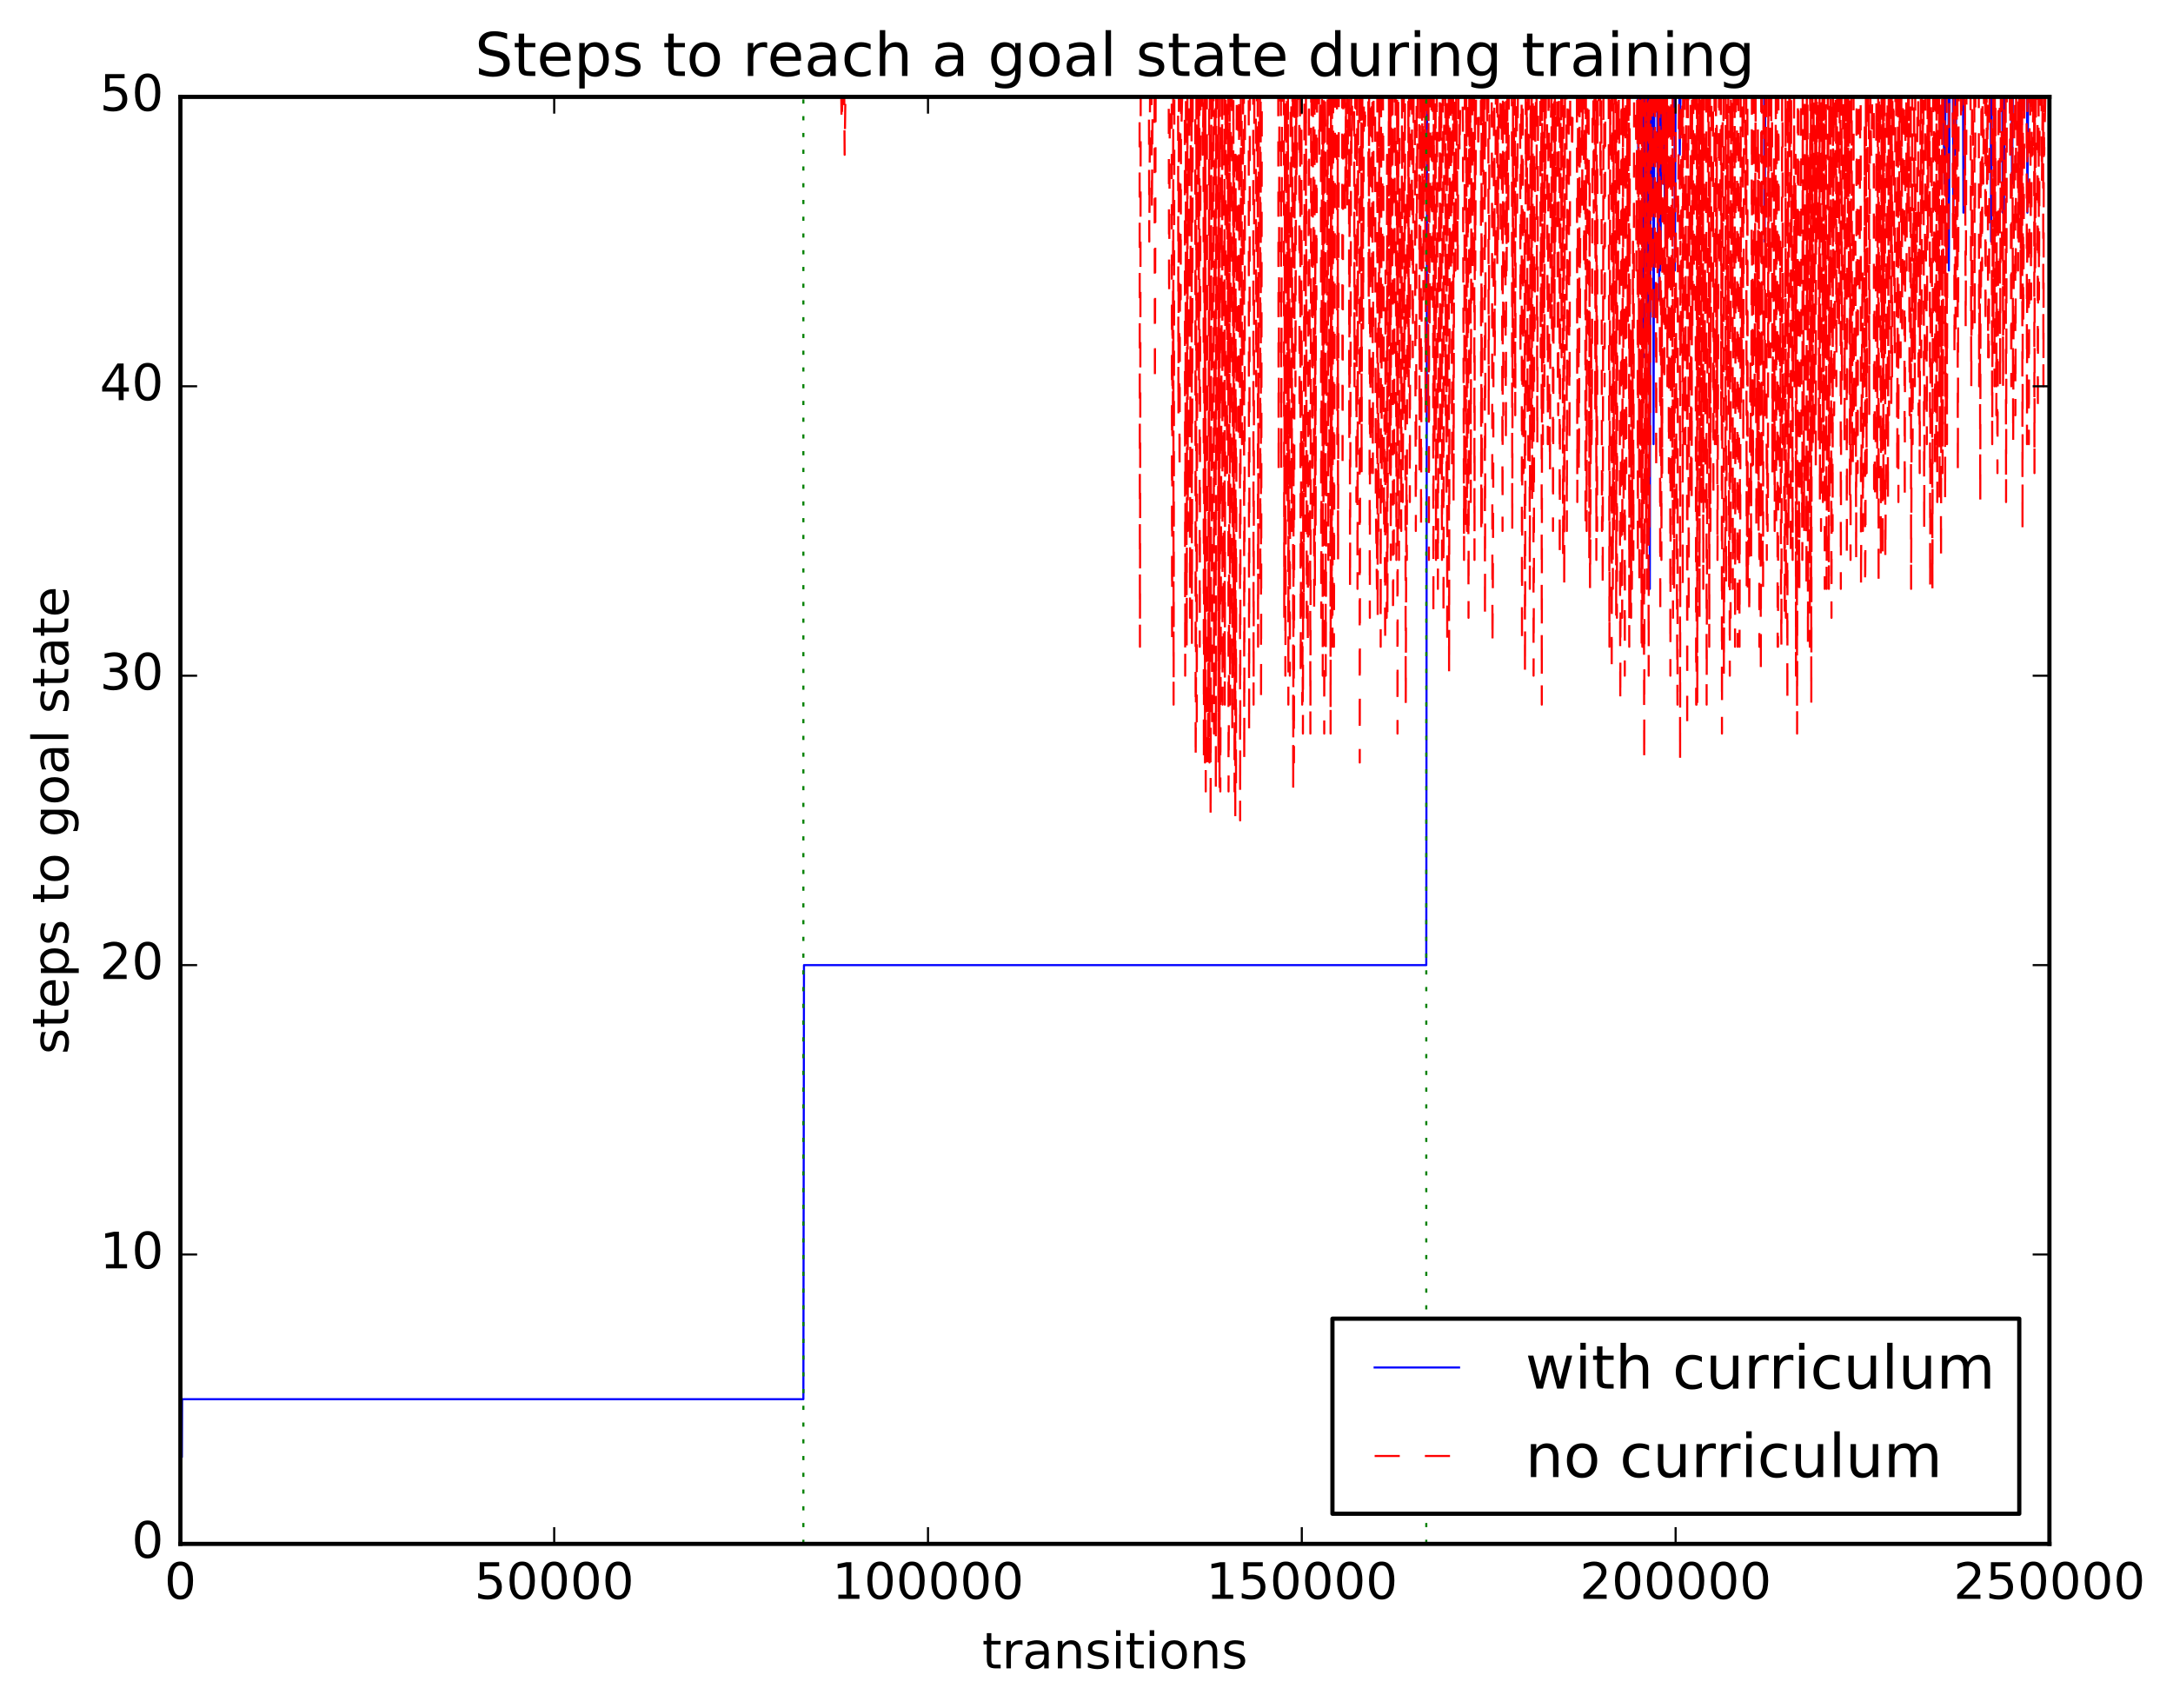 <?xml version="1.0" encoding="utf-8" standalone="no"?>
<!DOCTYPE svg PUBLIC "-//W3C//DTD SVG 1.1//EN"
  "http://www.w3.org/Graphics/SVG/1.1/DTD/svg11.dtd">
<!-- Created with matplotlib (http://matplotlib.org/) -->
<svg height="408pt" version="1.1" viewBox="0 0 519 408" width="519pt" xmlns="http://www.w3.org/2000/svg" xmlns:xlink="http://www.w3.org/1999/xlink">
 <defs>
  <style type="text/css">
*{stroke-linecap:butt;stroke-linejoin:round;stroke-miterlimit:100000;}
  </style>
 </defs>
 <g id="figure_1">
  <g id="patch_1">
   <path d="M 0 408.169 
L 519.589 408.169 
L 519.589 0 
L 0 0 
z
" style="fill:#ffffff;"/>
  </g>
  <g id="axes_1">
   <g id="patch_2">
    <path d="M 43.084 368.742 
L 489.484 368.742 
L 489.484 23.142 
L 43.084 23.142 
z
" style="fill:#ffffff;"/>
   </g>
   <g id="line2d_1">
    <path clip-path="url(#pae98c321f3)" d="M 43.093 334.182 
L 43.102 348.006 
L 43.102 348.006 
L 43.102 348.006 
L 43.218 334.182 
L 43.227 334.182 
L 43.325 348.006 
L 43.334 334.182 
L 43.387 334.182 
L 43.441 348.006 
L 43.494 334.182 
L 191.878 334.182 
L 192.021 230.502 
L 340.654 230.502 
L 340.833 23.142 
L 391.186 23.142 
L 391.276 36.966 
L 391.454 23.142 
L 391.544 23.142 
L 391.633 30.054 
L 391.811 23.142 
L 392.436 23.142 
L 392.526 85.35 
L 392.704 23.142 
L 392.883 23.142 
L 393.061 64.614 
L 393.151 23.142 
L 393.24 64.614 
L 393.418 23.142 
L 393.508 78.438 
L 393.776 23.142 
L 393.954 23.142 
L 394.043 140.646 
L 394.222 23.142 
L 394.579 23.142 
L 394.668 50.79 
L 394.847 23.142 
L 394.936 106.086 
L 395.115 23.142 
L 395.829 23.142 
L 396.008 64.614 
L 396.186 23.142 
L 396.275 71.526 
L 396.454 23.142 
L 396.543 64.614 
L 396.633 57.702 
L 396.811 23.142 
L 397.168 23.142 
L 397.258 43.878 
L 397.436 23.142 
L 397.525 23.142 
L 397.615 50.79 
L 397.704 23.142 
L 397.793 57.702 
L 397.972 23.142 
L 399.757 23.142 
L 399.847 30.054 
L 399.936 23.142 
L 400.025 64.614 
L 400.204 23.142 
L 401.097 23.142 
L 401.186 36.966 
L 401.364 23.142 
L 421.363 23.142 
L 421.452 57.702 
L 421.631 23.142 
L 464.218 23.142 
L 464.307 36.966 
L 464.396 23.142 
L 464.485 43.878 
L 464.664 23.142 
L 465.378 23.142 
L 465.467 64.614 
L 465.646 23.142 
L 466.45 23.142 
L 466.539 50.79 
L 466.717 23.142 
L 466.985 23.142 
L 467.074 36.966 
L 467.253 23.142 
L 468.86 23.142 
L 468.949 50.79 
L 469.128 23.142 
L 475.467 23.142 
L 475.556 57.702 
L 475.735 23.142 
L 478.234 23.142 
L 478.324 50.79 
L 478.502 23.142 
L 478.592 57.702 
L 478.77 23.142 
L 480.466 23.142 
L 480.556 43.878 
L 480.734 23.142 
L 484.127 23.142 
L 484.216 50.79 
L 484.395 23.142 
L 489.394 23.142 
L 489.394 23.142 
" style="fill:none;stroke:#0000ff;stroke-linecap:square;stroke-width:0.5;"/>
   </g>
   <g id="line2d_2">
    <path clip-path="url(#pae98c321f3)" d="M 43.173 23.142 
L 200.931 23.142 
L 201.02 30.054 
L 201.199 23.142 
L 201.645 23.142 
L 201.734 36.966 
L 201.913 23.142 
L 272.176 23.142 
L 272.266 154.47 
L 272.444 23.142 
L 274.408 23.142 
L 274.498 57.702 
L 274.676 23.142 
L 275.033 23.142 
L 275.122 50.79 
L 275.301 23.142 
L 275.747 23.142 
L 275.837 92.262 
L 276.015 23.142 
L 279.14 23.142 
L 279.229 71.526 
L 279.408 23.142 
L 279.854 23.142 
L 279.944 154.47 
L 280.033 71.526 
L 280.122 99.174 
L 280.211 23.142 
L 280.301 168.294 
L 280.479 23.142 
L 281.372 23.142 
L 281.461 99.174 
L 281.551 23.142 
L 281.729 112.998 
L 281.908 23.142 
L 281.997 71.526 
L 282.086 23.142 
L 282.176 30.054 
L 282.354 23.142 
L 282.979 23.142 
L 283.068 161.382 
L 283.247 23.142 
L 283.426 154.47 
L 283.604 23.142 
L 283.693 126.822 
L 283.872 23.142 
L 283.961 112.998 
L 284.05 23.142 
L 284.229 147.558 
L 284.408 23.142 
L 284.497 30.054 
L 284.586 23.142 
L 284.675 154.47 
L 284.854 23.142 
L 285.479 23.142 
L 285.568 182.118 
L 285.658 161.382 
L 285.747 23.142 
L 285.836 175.206 
L 286.015 23.142 
L 286.104 23.142 
L 286.193 43.878 
L 286.282 23.142 
L 286.372 92.262 
L 286.461 23.142 
L 286.55 154.47 
L 286.729 23.142 
L 287.175 23.142 
L 287.265 36.966 
L 287.443 23.142 
L 287.532 182.118 
L 287.711 23.142 
L 287.8 182.118 
L 287.89 23.142 
L 287.979 189.03 
L 288.157 23.142 
L 288.247 23.142 
L 288.425 182.118 
L 288.514 182.118 
L 288.604 161.382 
L 288.782 23.142 
L 288.872 182.118 
L 288.961 23.142 
L 289.139 195.942 
L 289.318 23.142 
L 289.497 175.206 
L 289.675 23.142 
L 289.854 23.142 
L 289.943 175.206 
L 290.122 23.142 
L 290.3 23.142 
L 290.389 189.03 
L 290.479 23.142 
L 290.568 106.086 
L 290.746 23.142 
L 290.836 23.142 
L 291.014 182.118 
L 291.104 23.142 
L 291.282 189.03 
L 291.371 23.142 
L 291.461 189.03 
L 291.907 23.142 
L 291.996 168.294 
L 292.175 64.614 
L 292.264 161.382 
L 292.443 23.142 
L 292.532 168.294 
L 292.711 23.142 
L 292.8 36.966 
L 292.889 23.142 
L 293.068 112.998 
L 293.157 23.142 
L 293.246 92.262 
L 293.336 23.142 
L 293.425 189.03 
L 293.514 168.294 
L 293.693 23.142 
L 293.782 168.294 
L 293.961 23.142 
L 294.228 23.142 
L 294.318 175.206 
L 294.586 23.142 
L 294.675 161.382 
L 294.764 36.966 
L 294.853 189.03 
L 294.943 133.734 
L 295.032 195.942 
L 295.121 36.966 
L 295.21 189.03 
L 295.389 23.142 
L 295.478 23.142 
L 295.568 30.054 
L 295.746 23.142 
L 295.835 106.086 
L 295.925 23.142 
L 296.014 71.526 
L 296.103 23.142 
L 296.193 195.942 
L 296.371 23.142 
L 296.55 23.142 
L 296.639 106.086 
L 296.907 23.142 
L 297.085 23.142 
L 297.175 182.118 
L 297.353 23.142 
L 298.246 23.142 
L 298.335 175.206 
L 298.514 23.142 
L 299.317 23.142 
L 299.407 168.294 
L 299.585 23.142 
L 299.942 23.142 
L 300.032 92.262 
L 300.21 23.142 
L 300.389 23.142 
L 300.478 154.47 
L 300.657 23.142 
L 300.924 23.142 
L 301.014 140.646 
L 301.103 23.142 
L 301.192 168.294 
L 301.371 23.142 
L 305.299 23.142 
L 305.388 112.998 
L 305.567 23.142 
L 305.924 23.142 
L 306.013 112.998 
L 306.192 23.142 
L 306.638 23.142 
L 306.728 147.558 
L 306.906 23.142 
L 306.995 161.382 
L 307.085 133.734 
L 307.263 23.142 
L 307.353 23.142 
L 307.442 119.91 
L 307.62 23.142 
L 307.71 168.294 
L 307.799 43.878 
L 307.888 147.558 
L 307.978 57.702 
L 308.067 161.382 
L 308.245 23.142 
L 308.424 23.142 
L 308.513 126.822 
L 308.692 23.142 
L 308.781 23.142 
L 308.87 189.03 
L 308.96 106.086 
L 309.049 182.118 
L 309.227 23.142 
L 309.317 23.142 
L 309.406 92.262 
L 309.585 23.142 
L 309.674 43.878 
L 309.852 23.142 
L 310.299 23.142 
L 310.388 99.174 
L 310.477 23.142 
L 310.567 50.79 
L 310.656 161.382 
L 310.745 126.822 
L 310.834 23.142 
L 311.013 168.294 
L 311.102 154.47 
L 311.192 175.206 
L 311.281 99.174 
L 311.37 147.558 
L 311.549 23.142 
L 311.638 112.998 
L 311.727 30.054 
L 311.817 126.822 
L 311.906 23.142 
L 311.995 57.702 
L 312.084 147.558 
L 312.174 140.646 
L 312.263 106.086 
L 312.352 154.47 
L 312.62 23.142 
L 312.888 112.998 
L 312.977 175.206 
L 313.156 23.142 
L 313.245 23.142 
L 313.424 126.822 
L 313.602 23.142 
L 313.691 23.142 
L 313.87 147.558 
L 313.959 23.142 
L 314.049 140.646 
L 314.138 57.702 
L 314.227 126.822 
L 314.316 23.142 
L 314.406 71.526 
L 314.584 23.142 
L 315.031 23.142 
L 315.12 36.966 
L 315.298 23.142 
L 315.388 30.054 
L 315.477 23.142 
L 315.566 147.558 
L 315.745 23.142 
L 315.834 23.142 
L 315.923 161.382 
L 316.013 30.054 
L 316.102 119.91 
L 316.191 23.142 
L 316.281 175.206 
L 316.459 23.142 
L 316.548 30.054 
L 316.638 161.382 
L 317.084 23.142 
L 317.263 133.734 
L 317.352 23.142 
L 317.441 43.878 
L 317.53 112.998 
L 317.62 106.086 
L 317.709 23.142 
L 317.798 175.206 
L 317.888 23.142 
L 318.066 147.558 
L 318.155 23.142 
L 318.245 154.47 
L 318.423 23.142 
L 318.602 154.47 
L 318.87 23.142 
L 319.316 23.142 
L 319.405 106.086 
L 319.495 36.966 
L 319.584 133.734 
L 319.762 23.142 
L 320.566 23.142 
L 320.655 112.998 
L 320.834 23.142 
L 321.191 23.142 
L 321.28 50.79 
L 321.459 23.142 
L 321.548 43.878 
L 321.727 23.142 
L 321.816 50.79 
L 321.994 23.142 
L 322.173 23.142 
L 322.262 106.086 
L 322.352 23.142 
L 322.441 140.646 
L 322.709 23.142 
L 322.798 36.966 
L 322.977 23.142 
L 323.423 23.142 
L 323.512 92.262 
L 323.691 23.142 
L 323.869 23.142 
L 323.959 119.91 
L 324.137 23.142 
L 324.226 140.646 
L 324.405 23.142 
L 324.673 23.142 
L 324.762 182.118 
L 324.941 23.142 
L 325.119 23.142 
L 325.209 112.998 
L 325.387 23.142 
L 325.476 23.142 
L 325.566 78.438 
L 325.744 23.142 
L 325.923 23.142 
L 326.012 30.054 
L 326.191 23.142 
L 326.816 23.142 
L 326.905 71.526 
L 326.994 23.142 
L 327.173 147.558 
L 327.262 23.142 
L 327.351 112.998 
L 327.441 106.086 
L 327.619 23.142 
L 327.708 64.614 
L 327.798 23.142 
L 327.887 112.998 
L 328.066 23.142 
L 328.423 23.142 
L 328.601 119.91 
L 328.869 140.646 
L 328.958 23.142 
L 329.048 147.558 
L 329.137 78.438 
L 329.226 126.822 
L 329.405 23.142 
L 329.494 78.438 
L 329.673 23.142 
L 329.762 154.47 
L 329.851 23.142 
L 330.03 119.91 
L 330.208 23.142 
L 330.298 23.142 
L 330.387 36.966 
L 330.565 126.822 
L 330.655 99.174 
L 330.833 154.47 
L 330.922 64.614 
L 331.101 140.646 
L 331.19 147.558 
L 331.28 36.966 
L 331.369 147.558 
L 331.547 71.526 
L 331.726 23.142 
L 331.905 112.998 
L 331.994 99.174 
L 332.083 23.142 
L 332.172 133.734 
L 332.262 23.142 
L 332.351 64.614 
L 332.44 23.142 
L 332.53 71.526 
L 332.619 23.142 
L 332.708 147.558 
L 332.797 133.734 
L 332.887 133.734 
L 333.154 23.142 
L 333.333 23.142 
L 333.512 133.734 
L 333.69 23.142 
L 333.779 175.206 
L 333.958 23.142 
L 334.137 133.734 
L 334.226 30.054 
L 334.404 78.438 
L 334.494 50.79 
L 334.672 126.822 
L 334.851 23.142 
L 335.029 119.91 
L 335.119 99.174 
L 335.297 23.142 
L 335.386 99.174 
L 335.565 23.142 
L 335.744 168.294 
L 335.922 112.998 
L 336.011 133.734 
L 336.101 43.878 
L 336.19 92.262 
L 336.279 78.438 
L 336.369 23.142 
L 336.458 92.262 
L 336.547 23.142 
L 336.726 119.91 
L 336.904 23.142 
L 336.994 23.142 
L 337.172 64.614 
L 337.261 23.142 
L 337.44 85.35 
L 337.618 23.142 
L 337.886 23.142 
L 338.154 126.822 
L 338.243 106.086 
L 338.333 23.142 
L 338.422 50.79 
L 338.601 23.142 
L 338.958 23.142 
L 339.047 112.998 
L 339.136 23.142 
L 339.226 57.702 
L 339.315 23.142 
L 339.404 126.822 
L 339.672 23.142 
L 339.761 50.79 
L 339.85 23.142 
L 339.94 71.526 
L 340.118 23.142 
L 340.208 23.142 
L 340.297 43.878 
L 340.386 23.142 
L 340.475 99.174 
L 340.654 23.142 
L 340.743 71.526 
L 340.833 64.614 
L 341.011 23.142 
L 341.1 99.174 
L 341.19 23.142 
L 341.279 133.734 
L 341.368 43.878 
L 341.458 78.438 
L 341.636 23.142 
L 341.904 23.142 
L 341.993 71.526 
L 342.172 23.142 
L 342.261 23.142 
L 342.35 147.558 
L 342.44 23.142 
L 342.618 106.086 
L 342.797 23.142 
L 342.886 23.142 
L 342.975 133.734 
L 343.154 23.142 
L 343.243 30.054 
L 343.422 140.646 
L 343.779 23.142 
L 343.868 23.142 
L 343.957 112.998 
L 344.136 23.142 
L 344.225 23.142 
L 344.404 133.734 
L 344.582 23.142 
L 344.672 23.142 
L 344.761 147.558 
L 344.939 23.142 
L 345.207 23.142 
L 345.297 99.174 
L 345.386 23.142 
L 345.475 119.91 
L 345.564 23.142 
L 345.654 154.47 
L 345.743 23.142 
L 345.832 36.966 
L 346.011 23.142 
L 346.1 161.382 
L 346.279 23.142 
L 346.457 23.142 
L 346.546 71.526 
L 346.636 23.142 
L 346.814 112.998 
L 346.904 23.142 
L 346.993 36.966 
L 347.082 23.142 
L 347.171 119.91 
L 347.35 23.142 
L 347.529 23.142 
L 347.618 64.614 
L 347.796 23.142 
L 347.886 23.142 
L 348.154 64.614 
L 348.332 23.142 
L 348.511 23.142 
L 348.6 36.966 
L 348.778 23.142 
L 349.314 23.142 
L 349.403 30.054 
L 349.671 133.734 
L 349.85 23.142 
L 350.028 126.822 
L 350.118 119.91 
L 350.207 23.142 
L 350.386 126.822 
L 350.475 99.174 
L 350.564 23.142 
L 350.743 147.558 
L 350.921 23.142 
L 351.01 43.878 
L 351.189 23.142 
L 351.278 119.91 
L 351.457 23.142 
L 351.635 23.142 
L 351.725 71.526 
L 351.903 23.142 
L 352.082 23.142 
L 352.171 133.734 
L 352.26 23.142 
L 352.35 64.614 
L 352.528 23.142 
L 352.975 23.142 
L 353.064 36.966 
L 353.242 23.142 
L 353.689 23.142 
L 353.778 126.822 
L 353.867 23.142 
L 353.957 126.822 
L 354.135 23.142 
L 354.314 43.878 
L 354.403 23.142 
L 354.492 36.966 
L 354.582 23.142 
L 354.671 147.558 
L 354.85 23.142 
L 355.117 23.142 
L 355.207 30.054 
L 355.385 23.142 
L 355.474 23.142 
L 355.564 99.174 
L 355.742 23.142 
L 356.278 23.142 
L 356.367 50.79 
L 356.457 154.47 
L 356.546 140.646 
L 356.635 119.91 
L 356.814 23.142 
L 356.903 23.142 
L 356.992 85.35 
L 357.082 71.526 
L 357.26 23.142 
L 357.528 23.142 
L 357.617 64.614 
L 357.706 23.142 
L 357.796 57.702 
L 357.974 23.142 
L 358.331 23.142 
L 358.421 57.702 
L 358.599 23.142 
L 358.689 23.142 
L 358.867 126.822 
L 358.956 23.142 
L 359.046 99.174 
L 359.224 23.142 
L 359.314 30.054 
L 359.403 23.142 
L 359.492 36.966 
L 359.671 106.086 
L 359.76 23.142 
L 359.849 64.614 
L 360.028 23.142 
L 360.117 23.142 
L 360.206 57.702 
L 360.385 23.142 
L 361.099 23.142 
L 361.188 126.822 
L 361.367 23.142 
L 361.456 92.262 
L 361.635 23.142 
L 361.813 23.142 
L 361.903 99.174 
L 362.081 23.142 
L 362.26 23.142 
L 362.349 50.79 
L 362.528 23.142 
L 363.063 23.142 
L 363.153 85.35 
L 363.331 23.142 
L 363.42 23.142 
L 363.51 154.47 
L 363.688 23.142 
L 363.867 112.998 
L 364.045 106.086 
L 364.135 50.79 
L 364.224 161.382 
L 364.313 119.91 
L 364.402 23.142 
L 364.492 43.878 
L 364.67 23.142 
L 364.849 99.174 
L 364.938 23.142 
L 365.027 112.998 
L 365.206 23.142 
L 365.385 140.646 
L 365.563 23.142 
L 365.652 30.054 
L 365.742 99.174 
L 365.831 23.142 
L 365.92 119.91 
L 366.099 23.142 
L 366.188 23.142 
L 366.277 161.382 
L 366.367 133.734 
L 366.456 23.142 
L 366.545 78.438 
L 366.724 23.142 
L 366.813 23.142 
L 366.902 30.054 
L 366.992 23.142 
L 367.17 106.086 
L 367.349 23.142 
L 367.884 23.142 
L 367.974 85.35 
L 368.152 23.142 
L 368.242 168.294 
L 368.331 23.142 
L 368.509 106.086 
L 368.599 92.262 
L 368.777 23.142 
L 368.866 92.262 
L 368.956 23.142 
L 369.045 50.79 
L 369.224 23.142 
L 369.491 23.142 
L 369.67 106.086 
L 369.849 23.142 
L 369.938 23.142 
L 370.027 106.086 
L 370.116 99.174 
L 370.206 112.998 
L 370.384 30.054 
L 370.563 23.142 
L 370.652 78.438 
L 370.831 23.142 
L 370.92 126.822 
L 371.188 23.142 
L 371.277 78.438 
L 371.366 23.142 
L 371.456 57.702 
L 371.634 23.142 
L 371.902 23.142 
L 372.081 92.262 
L 372.17 99.174 
L 372.348 23.142 
L 372.438 23.142 
L 372.527 133.734 
L 372.706 23.142 
L 372.884 23.142 
L 372.973 85.35 
L 373.152 23.142 
L 373.33 133.734 
L 373.509 23.142 
L 373.598 140.646 
L 373.777 23.142 
L 374.134 23.142 
L 374.223 126.822 
L 374.402 23.142 
L 374.67 23.142 
L 374.848 106.086 
L 375.027 23.142 
L 375.384 23.142 
L 375.473 36.966 
L 375.652 23.142 
L 376.634 23.142 
L 376.723 119.91 
L 376.902 23.142 
L 377.08 112.998 
L 377.17 99.174 
L 377.259 23.142 
L 377.348 78.438 
L 377.527 23.142 
L 377.794 23.142 
L 377.884 50.79 
L 377.973 23.142 
L 378.062 36.966 
L 378.241 23.142 
L 378.33 64.614 
L 378.509 23.142 
L 378.598 23.142 
L 378.687 126.822 
L 378.777 23.142 
L 378.955 126.822 
L 379.134 23.142 
L 379.402 23.142 
L 379.491 43.878 
L 379.58 133.734 
L 379.669 43.878 
L 379.759 140.646 
L 379.848 126.822 
L 380.026 78.438 
L 380.116 106.086 
L 380.205 99.174 
L 380.384 23.142 
L 380.562 23.142 
L 380.651 50.79 
L 380.83 23.142 
L 380.919 23.142 
L 381.009 99.174 
L 381.098 23.142 
L 381.187 43.878 
L 381.276 133.734 
L 381.366 23.142 
L 381.455 126.822 
L 381.544 23.142 
L 381.634 30.054 
L 381.812 23.142 
L 382.169 23.142 
L 382.258 43.878 
L 382.437 23.142 
L 382.526 50.79 
L 382.616 126.822 
L 382.705 112.998 
L 382.794 140.646 
L 382.973 23.142 
L 383.151 23.142 
L 383.241 92.262 
L 383.419 23.142 
L 384.223 23.142 
L 384.401 154.47 
L 384.58 23.142 
L 384.669 36.966 
L 384.848 23.142 
L 384.937 161.382 
L 385.115 23.142 
L 385.205 140.646 
L 385.383 23.142 
L 385.473 126.822 
L 385.651 23.142 
L 385.919 23.142 
L 386.008 147.558 
L 386.098 23.142 
L 386.187 147.558 
L 386.365 23.142 
L 386.455 64.614 
L 386.633 23.142 
L 386.722 23.142 
L 386.99 168.294 
L 387.08 126.822 
L 387.258 23.142 
L 387.347 23.142 
L 387.437 147.558 
L 387.615 23.142 
L 387.794 126.822 
L 387.972 23.142 
L 388.062 161.382 
L 388.24 23.142 
L 388.33 23.142 
L 388.419 112.998 
L 388.508 23.142 
L 388.597 43.878 
L 388.687 23.142 
L 388.776 78.438 
L 388.954 23.142 
L 389.044 23.142 
L 389.133 154.47 
L 389.222 23.142 
L 389.401 147.558 
L 389.49 126.822 
L 389.579 147.558 
L 389.669 78.438 
L 389.758 140.646 
L 390.026 57.702 
L 390.115 133.734 
L 390.294 23.142 
L 390.74 23.142 
L 390.829 64.614 
L 391.008 23.142 
L 391.097 23.142 
L 391.186 133.734 
L 391.365 23.142 
L 391.544 140.646 
L 391.633 23.142 
L 391.722 112.998 
L 391.811 23.142 
L 391.901 112.998 
L 391.99 64.614 
L 392.079 154.47 
L 392.169 23.142 
L 392.258 154.47 
L 392.436 23.142 
L 392.704 182.118 
L 392.883 23.142 
L 392.972 119.91 
L 393.061 23.142 
L 393.151 126.822 
L 393.24 23.142 
L 393.329 140.646 
L 393.508 23.142 
L 393.597 23.142 
L 393.776 161.382 
L 393.865 23.142 
L 393.954 126.822 
L 394.043 23.142 
L 394.133 106.086 
L 394.222 23.142 
L 394.311 71.526 
L 394.579 23.142 
L 394.668 23.142 
L 394.758 78.438 
L 394.936 23.142 
L 395.115 23.142 
L 395.204 57.702 
L 395.293 23.142 
L 395.383 78.438 
L 395.472 23.142 
L 395.561 112.998 
L 395.74 23.142 
L 395.829 78.438 
L 396.097 23.142 
L 396.186 64.614 
L 396.365 23.142 
L 396.543 147.558 
L 396.633 23.142 
L 396.811 133.734 
L 396.9 71.526 
L 396.99 112.998 
L 397.079 23.142 
L 397.168 43.878 
L 397.347 23.142 
L 397.436 23.142 
L 397.525 92.262 
L 397.704 23.142 
L 397.793 78.438 
L 397.882 23.142 
L 397.972 50.79 
L 398.15 23.142 
L 398.24 92.262 
L 398.418 23.142 
L 398.597 112.998 
L 398.775 23.142 
L 398.865 23.142 
L 398.954 161.382 
L 399.132 23.142 
L 399.4 119.91 
L 399.49 23.142 
L 399.579 147.558 
L 399.757 23.142 
L 399.847 140.646 
L 400.204 23.142 
L 400.382 112.998 
L 400.65 168.294 
L 400.739 43.878 
L 400.829 50.79 
L 401.007 23.142 
L 401.186 23.142 
L 401.275 182.118 
L 401.364 57.702 
L 401.454 85.35 
L 401.543 23.142 
L 401.632 71.526 
L 401.811 23.142 
L 401.9 140.646 
L 401.989 23.142 
L 402.079 106.086 
L 402.257 23.142 
L 402.346 23.142 
L 402.525 106.086 
L 402.704 23.142 
L 402.882 23.142 
L 402.971 175.206 
L 403.15 23.142 
L 403.239 23.142 
L 403.329 147.558 
L 403.507 43.878 
L 403.686 119.91 
L 403.775 23.142 
L 403.864 112.998 
L 403.954 23.142 
L 404.043 119.91 
L 404.132 23.142 
L 404.221 78.438 
L 404.4 23.142 
L 404.489 36.966 
L 404.578 71.526 
L 404.757 23.142 
L 404.936 23.142 
L 405.114 168.294 
L 405.203 168.294 
L 405.293 23.142 
L 405.382 168.294 
L 405.471 23.142 
L 405.65 92.262 
L 405.739 85.35 
L 405.828 23.142 
L 405.918 147.558 
L 406.007 23.142 
L 406.096 71.526 
L 406.275 23.142 
L 406.364 119.91 
L 406.543 23.142 
L 406.632 50.79 
L 406.721 23.142 
L 406.81 140.646 
L 406.989 23.142 
L 407.078 99.174 
L 407.168 85.35 
L 407.257 57.702 
L 407.346 119.91 
L 407.525 23.142 
L 407.614 168.294 
L 407.971 23.142 
L 408.06 23.142 
L 408.15 43.878 
L 408.239 154.47 
L 408.418 23.142 
L 408.507 126.822 
L 408.775 23.142 
L 409.132 23.142 
L 409.221 119.91 
L 409.31 78.438 
L 409.4 99.174 
L 409.489 23.142 
L 409.578 106.086 
L 409.667 99.174 
L 409.846 23.142 
L 409.935 106.086 
L 410.025 30.054 
L 410.203 133.734 
L 410.292 106.086 
L 410.56 23.142 
L 410.65 23.142 
L 410.739 64.614 
L 410.828 57.702 
L 411.007 23.142 
L 411.096 99.174 
L 411.185 30.054 
L 411.274 175.206 
L 411.453 23.142 
L 411.632 23.142 
L 411.721 161.382 
L 411.81 140.646 
L 412.078 126.822 
L 412.167 23.142 
L 412.257 140.646 
L 412.346 126.822 
L 412.524 23.142 
L 412.614 23.142 
L 412.703 92.262 
L 412.792 23.142 
L 412.971 140.646 
L 413.06 112.998 
L 413.149 161.382 
L 413.239 23.142 
L 413.328 147.558 
L 413.417 23.142 
L 413.506 50.79 
L 413.596 71.526 
L 413.685 57.702 
L 413.774 23.142 
L 413.864 140.646 
L 413.953 112.998 
L 414.042 23.142 
L 414.221 78.438 
L 414.31 23.142 
L 414.399 154.47 
L 414.578 23.142 
L 414.846 23.142 
L 415.024 154.47 
L 415.203 23.142 
L 415.471 154.47 
L 415.56 112.998 
L 415.649 126.822 
L 415.738 23.142 
L 415.828 99.174 
L 415.917 64.614 
L 416.006 92.262 
L 416.185 23.142 
L 416.274 23.142 
L 416.363 106.086 
L 416.542 23.142 
L 416.81 23.142 
L 416.899 50.79 
L 417.078 23.142 
L 417.167 140.646 
L 417.256 126.822 
L 417.346 23.142 
L 417.435 140.646 
L 417.524 133.734 
L 417.703 112.998 
L 417.792 147.558 
L 418.06 85.35 
L 418.149 99.174 
L 418.238 133.734 
L 418.417 23.142 
L 418.506 112.998 
L 418.595 57.702 
L 418.685 112.998 
L 418.863 23.142 
L 419.042 99.174 
L 419.31 23.142 
L 419.488 126.822 
L 419.667 57.702 
L 419.756 112.998 
L 419.845 30.054 
L 420.024 126.822 
L 420.113 36.966 
L 420.202 154.47 
L 420.381 71.526 
L 420.56 161.382 
L 420.649 23.142 
L 420.738 112.998 
L 420.827 23.142 
L 421.006 133.734 
L 421.095 140.646 
L 421.185 23.142 
L 421.274 64.614 
L 421.363 23.142 
L 421.452 99.174 
L 421.542 85.35 
L 421.631 23.142 
L 421.72 57.702 
L 421.81 23.142 
L 421.988 133.734 
L 422.077 106.086 
L 422.167 126.822 
L 422.256 119.91 
L 422.345 23.142 
L 422.434 85.35 
L 422.613 23.142 
L 422.702 57.702 
L 422.792 23.142 
L 422.881 85.35 
L 423.059 23.142 
L 423.238 23.142 
L 423.327 112.998 
L 423.417 85.35 
L 423.506 112.998 
L 423.684 36.966 
L 423.863 126.822 
L 424.131 23.142 
L 424.22 126.822 
L 424.399 23.142 
L 424.577 154.47 
L 424.666 154.47 
L 424.756 23.142 
L 425.113 119.91 
L 425.202 57.702 
L 425.381 140.646 
L 425.47 154.47 
L 425.649 23.142 
L 425.738 23.142 
L 425.827 106.086 
L 425.916 71.526 
L 426.184 126.822 
L 426.274 147.558 
L 426.452 23.142 
L 426.541 147.558 
L 426.72 23.142 
L 426.898 168.294 
L 426.988 23.142 
L 427.166 126.822 
L 427.345 23.142 
L 427.434 36.966 
L 427.523 23.142 
L 427.702 133.734 
L 427.791 23.142 
L 427.881 57.702 
L 427.97 43.878 
L 428.148 133.734 
L 428.238 57.702 
L 428.327 92.262 
L 428.506 23.142 
L 428.595 92.262 
L 428.684 43.878 
L 428.773 57.702 
L 428.863 36.966 
L 428.952 161.382 
L 429.041 50.79 
L 429.22 175.206 
L 429.398 23.142 
L 429.488 23.142 
L 429.577 140.646 
L 429.666 119.91 
L 429.755 140.646 
L 430.113 23.142 
L 430.202 30.054 
L 430.291 119.91 
L 430.38 112.998 
L 430.47 133.734 
L 430.559 23.142 
L 430.916 126.822 
L 431.005 23.142 
L 431.095 78.438 
L 431.362 23.142 
L 431.452 140.646 
L 431.541 23.142 
L 431.63 78.438 
L 431.72 23.142 
L 431.809 154.47 
L 431.987 43.878 
L 432.077 50.79 
L 432.166 36.966 
L 432.255 154.47 
L 432.345 23.142 
L 432.434 140.646 
L 432.523 23.142 
L 432.612 168.294 
L 432.791 23.142 
L 432.88 23.142 
L 432.97 106.086 
L 433.148 23.142 
L 433.237 43.878 
L 433.327 106.086 
L 433.416 30.054 
L 433.505 50.79 
L 433.594 23.142 
L 433.684 112.998 
L 433.773 23.142 
L 433.862 57.702 
L 433.952 23.142 
L 434.13 57.702 
L 434.309 23.142 
L 434.398 106.086 
L 434.577 23.142 
L 434.666 119.91 
L 434.844 23.142 
L 434.934 126.822 
L 435.112 23.142 
L 435.202 43.878 
L 435.291 23.142 
L 435.38 119.91 
L 435.469 23.142 
L 435.559 112.998 
L 435.737 23.142 
L 435.826 140.646 
L 435.916 57.702 
L 436.005 85.35 
L 436.094 23.142 
L 436.273 140.646 
L 436.362 99.174 
L 436.541 23.142 
L 436.63 23.142 
L 436.719 57.702 
L 436.809 140.646 
L 436.898 23.142 
L 436.987 119.91 
L 437.166 23.142 
L 437.255 23.142 
L 437.434 147.558 
L 437.612 23.142 
L 437.701 126.822 
L 437.791 23.142 
L 437.88 64.614 
L 437.969 23.142 
L 438.058 99.174 
L 438.148 85.35 
L 438.237 78.438 
L 438.416 23.142 
L 438.505 23.142 
L 438.594 92.262 
L 438.773 23.142 
L 438.862 78.438 
L 439.041 23.142 
L 439.13 23.142 
L 439.219 78.438 
L 439.398 23.142 
L 439.576 23.142 
L 439.666 140.646 
L 439.844 23.142 
L 439.933 92.262 
L 440.023 71.526 
L 440.201 23.142 
L 440.469 23.142 
L 440.558 106.086 
L 440.648 23.142 
L 440.737 92.262 
L 440.826 23.142 
L 440.915 43.878 
L 441.005 23.142 
L 441.094 133.734 
L 441.273 23.142 
L 441.362 50.79 
L 441.451 23.142 
L 441.54 71.526 
L 441.719 23.142 
L 441.808 119.91 
L 441.898 50.79 
L 441.987 133.734 
L 442.165 23.142 
L 442.255 23.142 
L 442.344 106.086 
L 442.433 71.526 
L 442.522 112.998 
L 442.701 23.142 
L 442.79 106.086 
L 442.969 64.614 
L 443.058 64.614 
L 443.147 57.702 
L 443.326 133.734 
L 443.415 23.142 
L 443.505 43.878 
L 443.594 50.79 
L 443.683 112.998 
L 443.862 23.142 
L 444.04 23.142 
L 444.13 71.526 
L 444.308 23.142 
L 444.397 23.142 
L 444.487 140.646 
L 444.665 92.262 
L 444.844 64.614 
L 444.933 126.822 
L 445.112 78.438 
L 445.29 92.262 
L 445.379 30.054 
L 445.469 140.646 
L 445.558 126.822 
L 445.647 23.142 
L 445.826 112.998 
L 446.094 23.142 
L 446.183 23.142 
L 446.272 30.054 
L 446.362 23.142 
L 446.451 99.174 
L 446.629 23.142 
L 446.719 23.142 
L 446.897 36.966 
L 446.986 36.966 
L 447.165 23.142 
L 447.522 23.142 
L 447.611 119.91 
L 447.701 71.526 
L 447.79 119.91 
L 447.879 112.998 
L 447.969 106.086 
L 448.147 23.142 
L 448.326 119.91 
L 448.504 23.142 
L 448.594 23.142 
L 448.683 140.646 
L 448.772 23.142 
L 448.861 71.526 
L 449.04 23.142 
L 449.218 133.734 
L 449.397 23.142 
L 449.486 85.35 
L 449.576 23.142 
L 449.665 133.734 
L 449.754 23.142 
L 449.843 119.91 
L 449.933 23.142 
L 450.022 85.35 
L 450.111 23.142 
L 450.201 36.966 
L 450.29 133.734 
L 450.379 119.91 
L 450.468 99.174 
L 450.647 23.142 
L 450.826 23.142 
L 450.915 119.91 
L 451.093 23.142 
L 451.183 99.174 
L 451.361 23.142 
L 451.45 57.702 
L 451.54 23.142 
L 451.718 99.174 
L 451.808 23.142 
L 451.897 92.262 
L 451.986 23.142 
L 452.075 30.054 
L 452.254 23.142 
L 452.433 71.526 
L 452.522 85.35 
L 452.7 23.142 
L 452.879 23.142 
L 453.147 112.998 
L 453.325 23.142 
L 453.415 119.91 
L 453.504 23.142 
L 453.593 57.702 
L 453.682 23.142 
L 453.772 30.054 
L 453.861 23.142 
L 453.95 85.35 
L 454.129 23.142 
L 454.218 23.142 
L 454.307 78.438 
L 454.486 23.142 
L 454.754 23.142 
L 454.932 119.91 
L 455.111 23.142 
L 455.29 23.142 
L 455.379 64.614 
L 455.468 23.142 
L 455.557 50.79 
L 455.736 23.142 
L 455.825 50.79 
L 455.914 23.142 
L 456.093 99.174 
L 456.182 92.262 
L 456.361 23.142 
L 456.45 140.646 
L 456.539 112.998 
L 456.718 23.142 
L 456.807 106.086 
L 456.986 50.79 
L 457.075 78.438 
L 457.164 23.142 
L 457.343 92.262 
L 457.432 23.142 
L 457.522 78.438 
L 457.7 50.79 
L 457.789 71.526 
L 457.968 23.142 
L 458.146 23.142 
L 458.236 99.174 
L 458.325 50.79 
L 458.504 112.998 
L 458.682 23.142 
L 458.771 23.142 
L 458.861 85.35 
L 458.95 71.526 
L 459.039 23.142 
L 459.129 50.79 
L 459.307 23.142 
L 459.396 23.142 
L 459.575 126.822 
L 459.843 23.142 
L 460.021 64.614 
L 460.111 64.614 
L 460.2 106.086 
L 460.378 23.142 
L 460.468 57.702 
L 460.646 23.142 
L 460.736 36.966 
L 460.825 23.142 
L 460.914 50.79 
L 461.003 140.646 
L 461.182 23.142 
L 461.361 23.142 
L 461.539 140.646 
L 461.718 23.142 
L 461.896 23.142 
L 461.986 64.614 
L 462.075 23.142 
L 462.164 112.998 
L 462.253 23.142 
L 462.343 36.966 
L 462.432 106.086 
L 462.521 23.142 
L 462.7 119.91 
L 462.789 23.142 
L 463.057 85.35 
L 463.146 23.142 
L 463.235 119.91 
L 463.414 23.142 
L 463.593 133.734 
L 463.682 78.438 
L 463.771 99.174 
L 463.86 23.142 
L 463.95 112.998 
L 464.039 92.262 
L 464.218 23.142 
L 464.396 23.142 
L 464.485 30.054 
L 464.575 119.91 
L 464.664 30.054 
L 464.753 99.174 
L 464.932 23.142 
L 465.021 106.086 
L 465.11 30.054 
L 465.2 36.966 
L 465.289 36.966 
L 465.378 57.702 
L 465.557 23.142 
L 466.36 23.142 
L 466.45 57.702 
L 466.628 23.142 
L 466.717 23.142 
L 466.807 85.35 
L 466.985 23.142 
L 467.074 78.438 
L 467.253 23.142 
L 467.342 23.142 
L 467.432 71.526 
L 467.521 23.142 
L 467.61 112.998 
L 467.789 23.142 
L 468.324 23.142 
L 468.414 30.054 
L 468.592 23.142 
L 469.128 23.142 
L 469.217 50.79 
L 469.306 23.142 
L 469.485 78.438 
L 469.664 23.142 
L 470.646 23.142 
L 470.824 92.262 
L 471.003 23.142 
L 471.092 78.438 
L 471.271 23.142 
L 471.538 23.142 
L 471.628 78.438 
L 471.806 23.142 
L 472.61 23.142 
L 472.699 92.262 
L 472.788 64.614 
L 472.878 71.526 
L 472.967 119.91 
L 473.056 36.966 
L 473.146 71.526 
L 473.235 23.142 
L 473.324 30.054 
L 473.413 64.614 
L 473.503 23.142 
L 473.681 43.878 
L 473.86 23.142 
L 474.128 23.142 
L 474.217 78.438 
L 474.395 23.142 
L 474.485 23.142 
L 474.574 43.878 
L 474.753 23.142 
L 474.842 85.35 
L 474.931 71.526 
L 475.02 85.35 
L 475.199 23.142 
L 475.645 23.142 
L 475.824 106.086 
L 476.002 23.142 
L 476.092 78.438 
L 476.27 23.142 
L 476.36 92.262 
L 476.449 23.142 
L 476.538 50.79 
L 476.627 23.142 
L 476.806 99.174 
L 476.895 50.79 
L 477.074 112.998 
L 477.342 23.142 
L 477.61 23.142 
L 477.699 92.262 
L 477.877 23.142 
L 478.056 23.142 
L 478.145 64.614 
L 478.324 23.142 
L 478.413 92.262 
L 478.502 23.142 
L 478.681 78.438 
L 478.859 23.142 
L 479.038 23.142 
L 479.127 119.91 
L 479.306 23.142 
L 480.02 23.142 
L 480.109 36.966 
L 480.199 23.142 
L 480.377 92.262 
L 480.556 23.142 
L 480.645 23.142 
L 480.824 106.086 
L 481.091 23.142 
L 481.27 23.142 
L 481.359 99.174 
L 481.538 23.142 
L 481.716 23.142 
L 481.806 36.966 
L 481.895 30.054 
L 481.984 64.614 
L 482.074 23.142 
L 482.163 57.702 
L 482.252 23.142 
L 482.341 50.79 
L 482.52 23.142 
L 482.609 71.526 
L 482.698 23.142 
L 482.788 64.614 
L 482.966 23.142 
L 483.056 126.822 
L 483.145 23.142 
L 483.234 78.438 
L 483.502 23.142 
L 484.038 23.142 
L 484.127 106.086 
L 484.216 23.142 
L 484.306 36.966 
L 484.484 57.702 
L 484.573 106.086 
L 484.752 23.142 
L 484.841 23.142 
L 484.93 30.054 
L 485.109 71.526 
L 485.288 23.142 
L 485.377 23.142 
L 485.466 36.966 
L 485.645 23.142 
L 485.823 23.142 
L 485.913 112.998 
L 486.002 23.142 
L 486.091 64.614 
L 486.27 23.142 
L 486.627 23.142 
L 486.716 99.174 
L 486.895 23.142 
L 486.984 71.526 
L 487.162 23.142 
L 487.609 23.142 
L 487.698 43.878 
L 487.877 23.142 
L 487.966 23.142 
L 488.055 92.262 
L 488.145 23.142 
L 488.234 36.966 
L 488.502 23.142 
L 489.484 23.142 
L 489.484 23.142 
" style="fill:none;stroke:#ff0000;stroke-dasharray:6,6;stroke-dashoffset:0.0;stroke-width:0.5;"/>
   </g>
   <g id="line2d_3">
    <path clip-path="url(#pae98c321f3)" d="M 191.878 368.742 
L 191.878 23.142 
" style="fill:none;stroke:#008000;stroke-dasharray:1,3;stroke-dashoffset:0.0;stroke-width:0.5;"/>
   </g>
   <g id="line2d_4">
    <path clip-path="url(#pae98c321f3)" d="M 340.654 368.742 
L 340.654 23.142 
" style="fill:none;stroke:#008000;stroke-dasharray:1,3;stroke-dashoffset:0.0;stroke-width:0.5;"/>
   </g>
   <g id="line2d_5">
    <path clip-path="url(#pae98c321f3)" d="M 489.394 368.742 
L 489.394 23.142 
" style="fill:none;stroke:#008000;stroke-dasharray:1,3;stroke-dashoffset:0.0;stroke-width:0.5;"/>
   </g>
   <g id="patch_3">
    <path d="M 43.084 368.742 
L 43.084 23.142 
" style="fill:none;stroke:#000000;stroke-linecap:square;stroke-linejoin:miter;"/>
   </g>
   <g id="patch_4">
    <path d="M 489.484 368.742 
L 489.484 23.142 
" style="fill:none;stroke:#000000;stroke-linecap:square;stroke-linejoin:miter;"/>
   </g>
   <g id="patch_5">
    <path d="M 43.084 368.742 
L 489.484 368.742 
" style="fill:none;stroke:#000000;stroke-linecap:square;stroke-linejoin:miter;"/>
   </g>
   <g id="patch_6">
    <path d="M 43.084 23.142 
L 489.484 23.142 
" style="fill:none;stroke:#000000;stroke-linecap:square;stroke-linejoin:miter;"/>
   </g>
   <g id="matplotlib.axis_1">
    <g id="xtick_1">
     <g id="line2d_6">
      <defs>
       <path d="M 0 0 
L 0 -4 
" id="m5a1b4e758e" style="stroke:#000000;stroke-width:0.5;"/>
      </defs>
      <g>
       <use style="stroke:#000000;stroke-width:0.5;" x="43.084" xlink:href="#m5a1b4e758e" y="368.742"/>
      </g>
     </g>
     <g id="line2d_7">
      <defs>
       <path d="M 0 0 
L 0 4 
" id="m86d29500bd" style="stroke:#000000;stroke-width:0.5;"/>
      </defs>
      <g>
       <use style="stroke:#000000;stroke-width:0.5;" x="43.084" xlink:href="#m86d29500bd" y="23.142"/>
      </g>
     </g>
     <g id="text_1">
      <!-- 0 -->
      <defs>
       <path d="M 31.781 66.406 
Q 24.172 66.406 20.328 58.906 
Q 16.5 51.422 16.5 36.375 
Q 16.5 21.391 20.328 13.891 
Q 24.172 6.391 31.781 6.391 
Q 39.453 6.391 43.281 13.891 
Q 47.125 21.391 47.125 36.375 
Q 47.125 51.422 43.281 58.906 
Q 39.453 66.406 31.781 66.406 
M 31.781 74.219 
Q 44.047 74.219 50.516 64.516 
Q 56.984 54.828 56.984 36.375 
Q 56.984 17.969 50.516 8.266 
Q 44.047 -1.422 31.781 -1.422 
Q 19.531 -1.422 13.062 8.266 
Q 6.594 17.969 6.594 36.375 
Q 6.594 54.828 13.062 64.516 
Q 19.531 74.219 31.781 74.219 
" id="BitstreamVeraSans-Roman-30"/>
      </defs>
      <g transform="translate(39.266 381.86)scale(0.12 -0.12)">
       <use xlink:href="#BitstreamVeraSans-Roman-30"/>
      </g>
     </g>
    </g>
    <g id="xtick_2">
     <g id="line2d_8">
      <g>
       <use style="stroke:#000000;stroke-width:0.5;" x="132.364" xlink:href="#m5a1b4e758e" y="368.742"/>
      </g>
     </g>
     <g id="line2d_9">
      <g>
       <use style="stroke:#000000;stroke-width:0.5;" x="132.364" xlink:href="#m86d29500bd" y="23.142"/>
      </g>
     </g>
     <g id="text_2">
      <!-- 50000 -->
      <defs>
       <path d="M 10.797 72.906 
L 49.516 72.906 
L 49.516 64.594 
L 19.828 64.594 
L 19.828 46.734 
Q 21.969 47.469 24.109 47.828 
Q 26.266 48.188 28.422 48.188 
Q 40.625 48.188 47.75 41.5 
Q 54.891 34.812 54.891 23.391 
Q 54.891 11.625 47.562 5.094 
Q 40.234 -1.422 26.906 -1.422 
Q 22.312 -1.422 17.547 -0.641 
Q 12.797 0.141 7.719 1.703 
L 7.719 11.625 
Q 12.109 9.234 16.797 8.062 
Q 21.484 6.891 26.703 6.891 
Q 35.156 6.891 40.078 11.328 
Q 45.016 15.766 45.016 23.391 
Q 45.016 31 40.078 35.438 
Q 35.156 39.891 26.703 39.891 
Q 22.75 39.891 18.812 39.016 
Q 14.891 38.141 10.797 36.281 
z
" id="BitstreamVeraSans-Roman-35"/>
      </defs>
      <g transform="translate(113.276 381.86)scale(0.12 -0.12)">
       <use xlink:href="#BitstreamVeraSans-Roman-35"/>
       <use x="63.623" xlink:href="#BitstreamVeraSans-Roman-30"/>
       <use x="127.246" xlink:href="#BitstreamVeraSans-Roman-30"/>
       <use x="190.869" xlink:href="#BitstreamVeraSans-Roman-30"/>
       <use x="254.492" xlink:href="#BitstreamVeraSans-Roman-30"/>
      </g>
     </g>
    </g>
    <g id="xtick_3">
     <g id="line2d_10">
      <g>
       <use style="stroke:#000000;stroke-width:0.5;" x="221.644" xlink:href="#m5a1b4e758e" y="368.742"/>
      </g>
     </g>
     <g id="line2d_11">
      <g>
       <use style="stroke:#000000;stroke-width:0.5;" x="221.644" xlink:href="#m86d29500bd" y="23.142"/>
      </g>
     </g>
     <g id="text_3">
      <!-- 100000 -->
      <defs>
       <path d="M 12.406 8.297 
L 28.516 8.297 
L 28.516 63.922 
L 10.984 60.406 
L 10.984 69.391 
L 28.422 72.906 
L 38.281 72.906 
L 38.281 8.297 
L 54.391 8.297 
L 54.391 0 
L 12.406 0 
z
" id="BitstreamVeraSans-Roman-31"/>
      </defs>
      <g transform="translate(198.739 381.86)scale(0.12 -0.12)">
       <use xlink:href="#BitstreamVeraSans-Roman-31"/>
       <use x="63.623" xlink:href="#BitstreamVeraSans-Roman-30"/>
       <use x="127.246" xlink:href="#BitstreamVeraSans-Roman-30"/>
       <use x="190.869" xlink:href="#BitstreamVeraSans-Roman-30"/>
       <use x="254.492" xlink:href="#BitstreamVeraSans-Roman-30"/>
       <use x="318.115" xlink:href="#BitstreamVeraSans-Roman-30"/>
      </g>
     </g>
    </g>
    <g id="xtick_4">
     <g id="line2d_12">
      <g>
       <use style="stroke:#000000;stroke-width:0.5;" x="310.924" xlink:href="#m5a1b4e758e" y="368.742"/>
      </g>
     </g>
     <g id="line2d_13">
      <g>
       <use style="stroke:#000000;stroke-width:0.5;" x="310.924" xlink:href="#m86d29500bd" y="23.142"/>
      </g>
     </g>
     <g id="text_4">
      <!-- 150000 -->
      <g transform="translate(288.019 381.86)scale(0.12 -0.12)">
       <use xlink:href="#BitstreamVeraSans-Roman-31"/>
       <use x="63.623" xlink:href="#BitstreamVeraSans-Roman-35"/>
       <use x="127.246" xlink:href="#BitstreamVeraSans-Roman-30"/>
       <use x="190.869" xlink:href="#BitstreamVeraSans-Roman-30"/>
       <use x="254.492" xlink:href="#BitstreamVeraSans-Roman-30"/>
       <use x="318.115" xlink:href="#BitstreamVeraSans-Roman-30"/>
      </g>
     </g>
    </g>
    <g id="xtick_5">
     <g id="line2d_14">
      <g>
       <use style="stroke:#000000;stroke-width:0.5;" x="400.204" xlink:href="#m5a1b4e758e" y="368.742"/>
      </g>
     </g>
     <g id="line2d_15">
      <g>
       <use style="stroke:#000000;stroke-width:0.5;" x="400.204" xlink:href="#m86d29500bd" y="23.142"/>
      </g>
     </g>
     <g id="text_5">
      <!-- 200000 -->
      <defs>
       <path d="M 19.188 8.297 
L 53.609 8.297 
L 53.609 0 
L 7.328 0 
L 7.328 8.297 
Q 12.938 14.109 22.625 23.891 
Q 32.328 33.688 34.812 36.531 
Q 39.547 41.844 41.422 45.531 
Q 43.312 49.219 43.312 52.781 
Q 43.312 58.594 39.234 62.25 
Q 35.156 65.922 28.609 65.922 
Q 23.969 65.922 18.812 64.312 
Q 13.672 62.703 7.812 59.422 
L 7.812 69.391 
Q 13.766 71.781 18.938 73 
Q 24.125 74.219 28.422 74.219 
Q 39.75 74.219 46.484 68.547 
Q 53.219 62.891 53.219 53.422 
Q 53.219 48.922 51.531 44.891 
Q 49.859 40.875 45.406 35.406 
Q 44.188 33.984 37.641 27.219 
Q 31.109 20.453 19.188 8.297 
" id="BitstreamVeraSans-Roman-32"/>
      </defs>
      <g transform="translate(377.299 381.86)scale(0.12 -0.12)">
       <use xlink:href="#BitstreamVeraSans-Roman-32"/>
       <use x="63.623" xlink:href="#BitstreamVeraSans-Roman-30"/>
       <use x="127.246" xlink:href="#BitstreamVeraSans-Roman-30"/>
       <use x="190.869" xlink:href="#BitstreamVeraSans-Roman-30"/>
       <use x="254.492" xlink:href="#BitstreamVeraSans-Roman-30"/>
       <use x="318.115" xlink:href="#BitstreamVeraSans-Roman-30"/>
      </g>
     </g>
    </g>
    <g id="xtick_6">
     <g id="line2d_16">
      <g>
       <use style="stroke:#000000;stroke-width:0.5;" x="489.484" xlink:href="#m5a1b4e758e" y="368.742"/>
      </g>
     </g>
     <g id="line2d_17">
      <g>
       <use style="stroke:#000000;stroke-width:0.5;" x="489.484" xlink:href="#m86d29500bd" y="23.142"/>
      </g>
     </g>
     <g id="text_6">
      <!-- 250000 -->
      <g transform="translate(466.579 381.86)scale(0.12 -0.12)">
       <use xlink:href="#BitstreamVeraSans-Roman-32"/>
       <use x="63.623" xlink:href="#BitstreamVeraSans-Roman-35"/>
       <use x="127.246" xlink:href="#BitstreamVeraSans-Roman-30"/>
       <use x="190.869" xlink:href="#BitstreamVeraSans-Roman-30"/>
       <use x="254.492" xlink:href="#BitstreamVeraSans-Roman-30"/>
       <use x="318.115" xlink:href="#BitstreamVeraSans-Roman-30"/>
      </g>
     </g>
    </g>
    <g id="text_7">
     <!-- transitions -->
     <defs>
      <path d="M 9.422 54.688 
L 18.406 54.688 
L 18.406 0 
L 9.422 0 
z
M 9.422 75.984 
L 18.406 75.984 
L 18.406 64.594 
L 9.422 64.594 
z
" id="BitstreamVeraSans-Roman-69"/>
      <path d="M 44.281 53.078 
L 44.281 44.578 
Q 40.484 46.531 36.375 47.5 
Q 32.281 48.484 27.875 48.484 
Q 21.188 48.484 17.844 46.438 
Q 14.5 44.391 14.5 40.281 
Q 14.5 37.156 16.891 35.375 
Q 19.281 33.594 26.516 31.984 
L 29.594 31.297 
Q 39.156 29.25 43.188 25.516 
Q 47.219 21.781 47.219 15.094 
Q 47.219 7.469 41.188 3.016 
Q 35.156 -1.422 24.609 -1.422 
Q 20.219 -1.422 15.453 -0.562 
Q 10.688 0.297 5.422 2 
L 5.422 11.281 
Q 10.406 8.688 15.234 7.391 
Q 20.062 6.109 24.812 6.109 
Q 31.156 6.109 34.562 8.281 
Q 37.984 10.453 37.984 14.406 
Q 37.984 18.062 35.516 20.016 
Q 33.062 21.969 24.703 23.781 
L 21.578 24.516 
Q 13.234 26.266 9.516 29.906 
Q 5.812 33.547 5.812 39.891 
Q 5.812 47.609 11.281 51.797 
Q 16.75 56 26.812 56 
Q 31.781 56 36.172 55.266 
Q 40.578 54.547 44.281 53.078 
" id="BitstreamVeraSans-Roman-73"/>
      <path d="M 30.609 48.391 
Q 23.391 48.391 19.188 42.75 
Q 14.984 37.109 14.984 27.297 
Q 14.984 17.484 19.156 11.844 
Q 23.344 6.203 30.609 6.203 
Q 37.797 6.203 41.984 11.859 
Q 46.188 17.531 46.188 27.297 
Q 46.188 37.016 41.984 42.703 
Q 37.797 48.391 30.609 48.391 
M 30.609 56 
Q 42.328 56 49.016 48.375 
Q 55.719 40.766 55.719 27.297 
Q 55.719 13.875 49.016 6.219 
Q 42.328 -1.422 30.609 -1.422 
Q 18.844 -1.422 12.172 6.219 
Q 5.516 13.875 5.516 27.297 
Q 5.516 40.766 12.172 48.375 
Q 18.844 56 30.609 56 
" id="BitstreamVeraSans-Roman-6f"/>
      <path d="M 41.109 46.297 
Q 39.594 47.172 37.812 47.578 
Q 36.031 48 33.891 48 
Q 26.266 48 22.188 43.047 
Q 18.109 38.094 18.109 28.812 
L 18.109 0 
L 9.078 0 
L 9.078 54.688 
L 18.109 54.688 
L 18.109 46.188 
Q 20.953 51.172 25.484 53.578 
Q 30.031 56 36.531 56 
Q 37.453 56 38.578 55.875 
Q 39.703 55.766 41.062 55.516 
z
" id="BitstreamVeraSans-Roman-72"/>
      <path d="M 34.281 27.484 
Q 23.391 27.484 19.188 25 
Q 14.984 22.516 14.984 16.5 
Q 14.984 11.719 18.141 8.906 
Q 21.297 6.109 26.703 6.109 
Q 34.188 6.109 38.703 11.406 
Q 43.219 16.703 43.219 25.484 
L 43.219 27.484 
z
M 52.203 31.203 
L 52.203 0 
L 43.219 0 
L 43.219 8.297 
Q 40.141 3.328 35.547 0.953 
Q 30.953 -1.422 24.312 -1.422 
Q 15.922 -1.422 10.953 3.297 
Q 6 8.016 6 15.922 
Q 6 25.141 12.172 29.828 
Q 18.359 34.516 30.609 34.516 
L 43.219 34.516 
L 43.219 35.406 
Q 43.219 41.609 39.141 45 
Q 35.062 48.391 27.688 48.391 
Q 23 48.391 18.547 47.266 
Q 14.109 46.141 10.016 43.891 
L 10.016 52.203 
Q 14.938 54.109 19.578 55.047 
Q 24.219 56 28.609 56 
Q 40.484 56 46.344 49.844 
Q 52.203 43.703 52.203 31.203 
" id="BitstreamVeraSans-Roman-61"/>
      <path d="M 18.312 70.219 
L 18.312 54.688 
L 36.812 54.688 
L 36.812 47.703 
L 18.312 47.703 
L 18.312 18.016 
Q 18.312 11.328 20.141 9.422 
Q 21.969 7.516 27.594 7.516 
L 36.812 7.516 
L 36.812 0 
L 27.594 0 
Q 17.188 0 13.234 3.875 
Q 9.281 7.766 9.281 18.016 
L 9.281 47.703 
L 2.688 47.703 
L 2.688 54.688 
L 9.281 54.688 
L 9.281 70.219 
z
" id="BitstreamVeraSans-Roman-74"/>
      <path d="M 54.891 33.016 
L 54.891 0 
L 45.906 0 
L 45.906 32.719 
Q 45.906 40.484 42.875 44.328 
Q 39.844 48.188 33.797 48.188 
Q 26.516 48.188 22.312 43.547 
Q 18.109 38.922 18.109 30.906 
L 18.109 0 
L 9.078 0 
L 9.078 54.688 
L 18.109 54.688 
L 18.109 46.188 
Q 21.344 51.125 25.703 53.562 
Q 30.078 56 35.797 56 
Q 45.219 56 50.047 50.172 
Q 54.891 44.344 54.891 33.016 
" id="BitstreamVeraSans-Roman-6e"/>
     </defs>
     <g transform="translate(234.575 398.474)scale(0.12 -0.12)">
      <use xlink:href="#BitstreamVeraSans-Roman-74"/>
      <use x="39.209" xlink:href="#BitstreamVeraSans-Roman-72"/>
      <use x="80.322" xlink:href="#BitstreamVeraSans-Roman-61"/>
      <use x="141.602" xlink:href="#BitstreamVeraSans-Roman-6e"/>
      <use x="204.98" xlink:href="#BitstreamVeraSans-Roman-73"/>
      <use x="257.08" xlink:href="#BitstreamVeraSans-Roman-69"/>
      <use x="284.863" xlink:href="#BitstreamVeraSans-Roman-74"/>
      <use x="324.072" xlink:href="#BitstreamVeraSans-Roman-69"/>
      <use x="351.855" xlink:href="#BitstreamVeraSans-Roman-6f"/>
      <use x="413.037" xlink:href="#BitstreamVeraSans-Roman-6e"/>
      <use x="476.416" xlink:href="#BitstreamVeraSans-Roman-73"/>
     </g>
    </g>
   </g>
   <g id="matplotlib.axis_2">
    <g id="ytick_1">
     <g id="line2d_18">
      <defs>
       <path d="M 0 0 
L 4 0 
" id="m8d8e66500b" style="stroke:#000000;stroke-width:0.5;"/>
      </defs>
      <g>
       <use style="stroke:#000000;stroke-width:0.5;" x="43.084" xlink:href="#m8d8e66500b" y="368.742"/>
      </g>
     </g>
     <g id="line2d_19">
      <defs>
       <path d="M 0 0 
L -4 0 
" id="mb45d3fbc66" style="stroke:#000000;stroke-width:0.5;"/>
      </defs>
      <g>
       <use style="stroke:#000000;stroke-width:0.5;" x="489.484" xlink:href="#mb45d3fbc66" y="368.742"/>
      </g>
     </g>
     <g id="text_8">
      <!-- 0 -->
      <g transform="translate(31.449 372.053)scale(0.12 -0.12)">
       <use xlink:href="#BitstreamVeraSans-Roman-30"/>
      </g>
     </g>
    </g>
    <g id="ytick_2">
     <g id="line2d_20">
      <g>
       <use style="stroke:#000000;stroke-width:0.5;" x="43.084" xlink:href="#m8d8e66500b" y="299.622"/>
      </g>
     </g>
     <g id="line2d_21">
      <g>
       <use style="stroke:#000000;stroke-width:0.5;" x="489.484" xlink:href="#mb45d3fbc66" y="299.622"/>
      </g>
     </g>
     <g id="text_9">
      <!-- 10 -->
      <g transform="translate(23.814 302.933)scale(0.12 -0.12)">
       <use xlink:href="#BitstreamVeraSans-Roman-31"/>
       <use x="63.623" xlink:href="#BitstreamVeraSans-Roman-30"/>
      </g>
     </g>
    </g>
    <g id="ytick_3">
     <g id="line2d_22">
      <g>
       <use style="stroke:#000000;stroke-width:0.5;" x="43.084" xlink:href="#m8d8e66500b" y="230.502"/>
      </g>
     </g>
     <g id="line2d_23">
      <g>
       <use style="stroke:#000000;stroke-width:0.5;" x="489.484" xlink:href="#mb45d3fbc66" y="230.502"/>
      </g>
     </g>
     <g id="text_10">
      <!-- 20 -->
      <g transform="translate(23.814 233.813)scale(0.12 -0.12)">
       <use xlink:href="#BitstreamVeraSans-Roman-32"/>
       <use x="63.623" xlink:href="#BitstreamVeraSans-Roman-30"/>
      </g>
     </g>
    </g>
    <g id="ytick_4">
     <g id="line2d_24">
      <g>
       <use style="stroke:#000000;stroke-width:0.5;" x="43.084" xlink:href="#m8d8e66500b" y="161.382"/>
      </g>
     </g>
     <g id="line2d_25">
      <g>
       <use style="stroke:#000000;stroke-width:0.5;" x="489.484" xlink:href="#mb45d3fbc66" y="161.382"/>
      </g>
     </g>
     <g id="text_11">
      <!-- 30 -->
      <defs>
       <path d="M 40.578 39.312 
Q 47.656 37.797 51.625 33 
Q 55.609 28.219 55.609 21.188 
Q 55.609 10.406 48.188 4.484 
Q 40.766 -1.422 27.094 -1.422 
Q 22.516 -1.422 17.656 -0.516 
Q 12.797 0.391 7.625 2.203 
L 7.625 11.719 
Q 11.719 9.328 16.594 8.109 
Q 21.484 6.891 26.812 6.891 
Q 36.078 6.891 40.938 10.547 
Q 45.797 14.203 45.797 21.188 
Q 45.797 27.641 41.281 31.266 
Q 36.766 34.906 28.719 34.906 
L 20.219 34.906 
L 20.219 43.016 
L 29.109 43.016 
Q 36.375 43.016 40.234 45.922 
Q 44.094 48.828 44.094 54.297 
Q 44.094 59.906 40.109 62.906 
Q 36.141 65.922 28.719 65.922 
Q 24.656 65.922 20.016 65.031 
Q 15.375 64.156 9.812 62.312 
L 9.812 71.094 
Q 15.438 72.656 20.344 73.438 
Q 25.25 74.219 29.594 74.219 
Q 40.828 74.219 47.359 69.109 
Q 53.906 64.016 53.906 55.328 
Q 53.906 49.266 50.438 45.094 
Q 46.969 40.922 40.578 39.312 
" id="BitstreamVeraSans-Roman-33"/>
      </defs>
      <g transform="translate(23.814 164.693)scale(0.12 -0.12)">
       <use xlink:href="#BitstreamVeraSans-Roman-33"/>
       <use x="63.623" xlink:href="#BitstreamVeraSans-Roman-30"/>
      </g>
     </g>
    </g>
    <g id="ytick_5">
     <g id="line2d_26">
      <g>
       <use style="stroke:#000000;stroke-width:0.5;" x="43.084" xlink:href="#m8d8e66500b" y="92.262"/>
      </g>
     </g>
     <g id="line2d_27">
      <g>
       <use style="stroke:#000000;stroke-width:0.5;" x="489.484" xlink:href="#mb45d3fbc66" y="92.262"/>
      </g>
     </g>
     <g id="text_12">
      <!-- 40 -->
      <defs>
       <path d="M 37.797 64.312 
L 12.891 25.391 
L 37.797 25.391 
z
M 35.203 72.906 
L 47.609 72.906 
L 47.609 25.391 
L 58.016 25.391 
L 58.016 17.188 
L 47.609 17.188 
L 47.609 0 
L 37.797 0 
L 37.797 17.188 
L 4.891 17.188 
L 4.891 26.703 
z
" id="BitstreamVeraSans-Roman-34"/>
      </defs>
      <g transform="translate(23.814 95.573)scale(0.12 -0.12)">
       <use xlink:href="#BitstreamVeraSans-Roman-34"/>
       <use x="63.623" xlink:href="#BitstreamVeraSans-Roman-30"/>
      </g>
     </g>
    </g>
    <g id="ytick_6">
     <g id="line2d_28">
      <g>
       <use style="stroke:#000000;stroke-width:0.5;" x="43.084" xlink:href="#m8d8e66500b" y="23.142"/>
      </g>
     </g>
     <g id="line2d_29">
      <g>
       <use style="stroke:#000000;stroke-width:0.5;" x="489.484" xlink:href="#mb45d3fbc66" y="23.142"/>
      </g>
     </g>
     <g id="text_13">
      <!-- 50 -->
      <g transform="translate(23.814 26.453)scale(0.12 -0.12)">
       <use xlink:href="#BitstreamVeraSans-Roman-35"/>
       <use x="63.623" xlink:href="#BitstreamVeraSans-Roman-30"/>
      </g>
     </g>
    </g>
    <g id="text_14">
     <!-- steps to goal state -->
     <defs>
      <path d="M 9.422 75.984 
L 18.406 75.984 
L 18.406 0 
L 9.422 0 
z
" id="BitstreamVeraSans-Roman-6c"/>
      <path d="M 56.203 29.594 
L 56.203 25.203 
L 14.891 25.203 
Q 15.484 15.922 20.484 11.062 
Q 25.484 6.203 34.422 6.203 
Q 39.594 6.203 44.453 7.469 
Q 49.312 8.734 54.109 11.281 
L 54.109 2.781 
Q 49.266 0.734 44.188 -0.344 
Q 39.109 -1.422 33.891 -1.422 
Q 20.797 -1.422 13.156 6.188 
Q 5.516 13.812 5.516 26.812 
Q 5.516 40.234 12.766 48.109 
Q 20.016 56 32.328 56 
Q 43.359 56 49.781 48.891 
Q 56.203 41.797 56.203 29.594 
M 47.219 32.234 
Q 47.125 39.594 43.094 43.984 
Q 39.062 48.391 32.422 48.391 
Q 24.906 48.391 20.391 44.141 
Q 15.875 39.891 15.188 32.172 
z
" id="BitstreamVeraSans-Roman-65"/>
      <path id="BitstreamVeraSans-Roman-20"/>
      <path d="M 45.406 27.984 
Q 45.406 37.75 41.375 43.109 
Q 37.359 48.484 30.078 48.484 
Q 22.859 48.484 18.828 43.109 
Q 14.797 37.75 14.797 27.984 
Q 14.797 18.266 18.828 12.891 
Q 22.859 7.516 30.078 7.516 
Q 37.359 7.516 41.375 12.891 
Q 45.406 18.266 45.406 27.984 
M 54.391 6.781 
Q 54.391 -7.172 48.188 -13.984 
Q 42 -20.797 29.203 -20.797 
Q 24.469 -20.797 20.266 -20.094 
Q 16.062 -19.391 12.109 -17.922 
L 12.109 -9.188 
Q 16.062 -11.328 19.922 -12.344 
Q 23.781 -13.375 27.781 -13.375 
Q 36.625 -13.375 41.016 -8.766 
Q 45.406 -4.156 45.406 5.172 
L 45.406 9.625 
Q 42.625 4.781 38.281 2.391 
Q 33.938 0 27.875 0 
Q 17.828 0 11.672 7.656 
Q 5.516 15.328 5.516 27.984 
Q 5.516 40.672 11.672 48.328 
Q 17.828 56 27.875 56 
Q 33.938 56 38.281 53.609 
Q 42.625 51.219 45.406 46.391 
L 45.406 54.688 
L 54.391 54.688 
z
" id="BitstreamVeraSans-Roman-67"/>
      <path d="M 18.109 8.203 
L 18.109 -20.797 
L 9.078 -20.797 
L 9.078 54.688 
L 18.109 54.688 
L 18.109 46.391 
Q 20.953 51.266 25.266 53.625 
Q 29.594 56 35.594 56 
Q 45.562 56 51.781 48.094 
Q 58.016 40.188 58.016 27.297 
Q 58.016 14.406 51.781 6.484 
Q 45.562 -1.422 35.594 -1.422 
Q 29.594 -1.422 25.266 0.953 
Q 20.953 3.328 18.109 8.203 
M 48.688 27.297 
Q 48.688 37.203 44.609 42.844 
Q 40.531 48.484 33.406 48.484 
Q 26.266 48.484 22.188 42.844 
Q 18.109 37.203 18.109 27.297 
Q 18.109 17.391 22.188 11.75 
Q 26.266 6.109 33.406 6.109 
Q 40.531 6.109 44.609 11.75 
Q 48.688 17.391 48.688 27.297 
" id="BitstreamVeraSans-Roman-70"/>
     </defs>
     <g transform="translate(16.318 251.813)rotate(-90.0)scale(0.12 -0.12)">
      <use xlink:href="#BitstreamVeraSans-Roman-73"/>
      <use x="52.1" xlink:href="#BitstreamVeraSans-Roman-74"/>
      <use x="91.309" xlink:href="#BitstreamVeraSans-Roman-65"/>
      <use x="152.832" xlink:href="#BitstreamVeraSans-Roman-70"/>
      <use x="216.309" xlink:href="#BitstreamVeraSans-Roman-73"/>
      <use x="268.408" xlink:href="#BitstreamVeraSans-Roman-20"/>
      <use x="300.195" xlink:href="#BitstreamVeraSans-Roman-74"/>
      <use x="339.404" xlink:href="#BitstreamVeraSans-Roman-6f"/>
      <use x="400.586" xlink:href="#BitstreamVeraSans-Roman-20"/>
      <use x="432.373" xlink:href="#BitstreamVeraSans-Roman-67"/>
      <use x="495.85" xlink:href="#BitstreamVeraSans-Roman-6f"/>
      <use x="557.031" xlink:href="#BitstreamVeraSans-Roman-61"/>
      <use x="618.311" xlink:href="#BitstreamVeraSans-Roman-6c"/>
      <use x="646.094" xlink:href="#BitstreamVeraSans-Roman-20"/>
      <use x="677.881" xlink:href="#BitstreamVeraSans-Roman-73"/>
      <use x="729.98" xlink:href="#BitstreamVeraSans-Roman-74"/>
      <use x="769.189" xlink:href="#BitstreamVeraSans-Roman-61"/>
      <use x="830.469" xlink:href="#BitstreamVeraSans-Roman-74"/>
      <use x="869.678" xlink:href="#BitstreamVeraSans-Roman-65"/>
     </g>
    </g>
   </g>
   <g id="text_15">
    <!-- Steps to reach a goal state during training -->
    <defs>
     <path d="M 53.516 70.516 
L 53.516 60.891 
Q 47.906 63.578 42.922 64.891 
Q 37.938 66.219 33.297 66.219 
Q 25.25 66.219 20.875 63.094 
Q 16.5 59.969 16.5 54.203 
Q 16.5 49.359 19.406 46.891 
Q 22.312 44.438 30.422 42.922 
L 36.375 41.703 
Q 47.406 39.594 52.656 34.297 
Q 57.906 29 57.906 20.125 
Q 57.906 9.516 50.797 4.047 
Q 43.703 -1.422 29.984 -1.422 
Q 24.812 -1.422 18.969 -0.25 
Q 13.141 0.922 6.891 3.219 
L 6.891 13.375 
Q 12.891 10.016 18.656 8.297 
Q 24.422 6.594 29.984 6.594 
Q 38.422 6.594 43.016 9.906 
Q 47.609 13.234 47.609 19.391 
Q 47.609 24.75 44.312 27.781 
Q 41.016 30.812 33.5 32.328 
L 27.484 33.5 
Q 16.453 35.688 11.516 40.375 
Q 6.594 45.062 6.594 53.422 
Q 6.594 63.094 13.406 68.656 
Q 20.219 74.219 32.172 74.219 
Q 37.312 74.219 42.625 73.281 
Q 47.953 72.359 53.516 70.516 
" id="BitstreamVeraSans-Roman-53"/>
     <path d="M 45.406 46.391 
L 45.406 75.984 
L 54.391 75.984 
L 54.391 0 
L 45.406 0 
L 45.406 8.203 
Q 42.578 3.328 38.25 0.953 
Q 33.938 -1.422 27.875 -1.422 
Q 17.969 -1.422 11.734 6.484 
Q 5.516 14.406 5.516 27.297 
Q 5.516 40.188 11.734 48.094 
Q 17.969 56 27.875 56 
Q 33.938 56 38.25 53.625 
Q 42.578 51.266 45.406 46.391 
M 14.797 27.297 
Q 14.797 17.391 18.875 11.75 
Q 22.953 6.109 30.078 6.109 
Q 37.203 6.109 41.297 11.75 
Q 45.406 17.391 45.406 27.297 
Q 45.406 37.203 41.297 42.844 
Q 37.203 48.484 30.078 48.484 
Q 22.953 48.484 18.875 42.844 
Q 14.797 37.203 14.797 27.297 
" id="BitstreamVeraSans-Roman-64"/>
     <path d="M 8.5 21.578 
L 8.5 54.688 
L 17.484 54.688 
L 17.484 21.922 
Q 17.484 14.156 20.5 10.266 
Q 23.531 6.391 29.594 6.391 
Q 36.859 6.391 41.078 11.031 
Q 45.312 15.672 45.312 23.688 
L 45.312 54.688 
L 54.297 54.688 
L 54.297 0 
L 45.312 0 
L 45.312 8.406 
Q 42.047 3.422 37.719 1 
Q 33.406 -1.422 27.688 -1.422 
Q 18.266 -1.422 13.375 4.438 
Q 8.5 10.297 8.5 21.578 
" id="BitstreamVeraSans-Roman-75"/>
     <path d="M 54.891 33.016 
L 54.891 0 
L 45.906 0 
L 45.906 32.719 
Q 45.906 40.484 42.875 44.328 
Q 39.844 48.188 33.797 48.188 
Q 26.516 48.188 22.312 43.547 
Q 18.109 38.922 18.109 30.906 
L 18.109 0 
L 9.078 0 
L 9.078 75.984 
L 18.109 75.984 
L 18.109 46.188 
Q 21.344 51.125 25.703 53.562 
Q 30.078 56 35.797 56 
Q 45.219 56 50.047 50.172 
Q 54.891 44.344 54.891 33.016 
" id="BitstreamVeraSans-Roman-68"/>
     <path d="M 48.781 52.594 
L 48.781 44.188 
Q 44.969 46.297 41.141 47.344 
Q 37.312 48.391 33.406 48.391 
Q 24.656 48.391 19.812 42.844 
Q 14.984 37.312 14.984 27.297 
Q 14.984 17.281 19.812 11.734 
Q 24.656 6.203 33.406 6.203 
Q 37.312 6.203 41.141 7.25 
Q 44.969 8.297 48.781 10.406 
L 48.781 2.094 
Q 45.016 0.344 40.984 -0.531 
Q 36.969 -1.422 32.422 -1.422 
Q 20.062 -1.422 12.781 6.344 
Q 5.516 14.109 5.516 27.297 
Q 5.516 40.672 12.859 48.328 
Q 20.219 56 33.016 56 
Q 37.156 56 41.109 55.141 
Q 45.062 54.297 48.781 52.594 
" id="BitstreamVeraSans-Roman-63"/>
    </defs>
    <g transform="translate(113.411 18.142)scale(0.144 -0.144)">
     <use xlink:href="#BitstreamVeraSans-Roman-53"/>
     <use x="63.477" xlink:href="#BitstreamVeraSans-Roman-74"/>
     <use x="102.686" xlink:href="#BitstreamVeraSans-Roman-65"/>
     <use x="164.209" xlink:href="#BitstreamVeraSans-Roman-70"/>
     <use x="227.686" xlink:href="#BitstreamVeraSans-Roman-73"/>
     <use x="279.785" xlink:href="#BitstreamVeraSans-Roman-20"/>
     <use x="311.572" xlink:href="#BitstreamVeraSans-Roman-74"/>
     <use x="350.781" xlink:href="#BitstreamVeraSans-Roman-6f"/>
     <use x="411.963" xlink:href="#BitstreamVeraSans-Roman-20"/>
     <use x="443.75" xlink:href="#BitstreamVeraSans-Roman-72"/>
     <use x="484.832" xlink:href="#BitstreamVeraSans-Roman-65"/>
     <use x="546.355" xlink:href="#BitstreamVeraSans-Roman-61"/>
     <use x="607.635" xlink:href="#BitstreamVeraSans-Roman-63"/>
     <use x="662.615" xlink:href="#BitstreamVeraSans-Roman-68"/>
     <use x="725.994" xlink:href="#BitstreamVeraSans-Roman-20"/>
     <use x="757.781" xlink:href="#BitstreamVeraSans-Roman-61"/>
     <use x="819.061" xlink:href="#BitstreamVeraSans-Roman-20"/>
     <use x="850.848" xlink:href="#BitstreamVeraSans-Roman-67"/>
     <use x="914.324" xlink:href="#BitstreamVeraSans-Roman-6f"/>
     <use x="975.506" xlink:href="#BitstreamVeraSans-Roman-61"/>
     <use x="1036.785" xlink:href="#BitstreamVeraSans-Roman-6c"/>
     <use x="1064.568" xlink:href="#BitstreamVeraSans-Roman-20"/>
     <use x="1096.355" xlink:href="#BitstreamVeraSans-Roman-73"/>
     <use x="1148.455" xlink:href="#BitstreamVeraSans-Roman-74"/>
     <use x="1187.664" xlink:href="#BitstreamVeraSans-Roman-61"/>
     <use x="1248.943" xlink:href="#BitstreamVeraSans-Roman-74"/>
     <use x="1288.152" xlink:href="#BitstreamVeraSans-Roman-65"/>
     <use x="1349.676" xlink:href="#BitstreamVeraSans-Roman-20"/>
     <use x="1381.463" xlink:href="#BitstreamVeraSans-Roman-64"/>
     <use x="1444.939" xlink:href="#BitstreamVeraSans-Roman-75"/>
     <use x="1508.318" xlink:href="#BitstreamVeraSans-Roman-72"/>
     <use x="1549.432" xlink:href="#BitstreamVeraSans-Roman-69"/>
     <use x="1577.215" xlink:href="#BitstreamVeraSans-Roman-6e"/>
     <use x="1640.594" xlink:href="#BitstreamVeraSans-Roman-67"/>
     <use x="1704.07" xlink:href="#BitstreamVeraSans-Roman-20"/>
     <use x="1735.857" xlink:href="#BitstreamVeraSans-Roman-74"/>
     <use x="1775.066" xlink:href="#BitstreamVeraSans-Roman-72"/>
     <use x="1816.18" xlink:href="#BitstreamVeraSans-Roman-61"/>
     <use x="1877.459" xlink:href="#BitstreamVeraSans-Roman-69"/>
     <use x="1905.242" xlink:href="#BitstreamVeraSans-Roman-6e"/>
     <use x="1968.621" xlink:href="#BitstreamVeraSans-Roman-69"/>
     <use x="1996.404" xlink:href="#BitstreamVeraSans-Roman-6e"/>
     <use x="2059.783" xlink:href="#BitstreamVeraSans-Roman-67"/>
    </g>
   </g>
   <g id="legend_1">
    <g id="patch_7">
     <path d="M 318.241 361.542 
L 482.284 361.542 
L 482.284 314.949 
L 318.241 314.949 
z
" style="fill:#ffffff;stroke:#000000;stroke-linejoin:miter;"/>
    </g>
    <g id="line2d_30">
     <path d="M 328.321 326.611 
L 348.481 326.611 
" style="fill:none;stroke:#0000ff;stroke-linecap:square;stroke-width:0.5;"/>
    </g>
    <g id="line2d_31"/>
    <g id="text_16">
     <!-- with curriculum -->
     <defs>
      <path d="M 52 44.188 
Q 55.375 50.25 60.062 53.125 
Q 64.75 56 71.094 56 
Q 79.641 56 84.281 50.016 
Q 88.922 44.047 88.922 33.016 
L 88.922 0 
L 79.891 0 
L 79.891 32.719 
Q 79.891 40.578 77.094 44.375 
Q 74.312 48.188 68.609 48.188 
Q 61.625 48.188 57.562 43.547 
Q 53.516 38.922 53.516 30.906 
L 53.516 0 
L 44.484 0 
L 44.484 32.719 
Q 44.484 40.625 41.703 44.406 
Q 38.922 48.188 33.109 48.188 
Q 26.219 48.188 22.156 43.531 
Q 18.109 38.875 18.109 30.906 
L 18.109 0 
L 9.078 0 
L 9.078 54.688 
L 18.109 54.688 
L 18.109 46.188 
Q 21.188 51.219 25.484 53.609 
Q 29.781 56 35.688 56 
Q 41.656 56 45.828 52.969 
Q 50 49.953 52 44.188 
" id="BitstreamVeraSans-Roman-6d"/>
      <path d="M 4.203 54.688 
L 13.188 54.688 
L 24.422 12.016 
L 35.594 54.688 
L 46.188 54.688 
L 57.422 12.016 
L 68.609 54.688 
L 77.594 54.688 
L 63.281 0 
L 52.688 0 
L 40.922 44.828 
L 29.109 0 
L 18.5 0 
z
" id="BitstreamVeraSans-Roman-77"/>
     </defs>
     <g transform="translate(364.321 331.651)scale(0.144 -0.144)">
      <use xlink:href="#BitstreamVeraSans-Roman-77"/>
      <use x="81.787" xlink:href="#BitstreamVeraSans-Roman-69"/>
      <use x="109.57" xlink:href="#BitstreamVeraSans-Roman-74"/>
      <use x="148.779" xlink:href="#BitstreamVeraSans-Roman-68"/>
      <use x="212.158" xlink:href="#BitstreamVeraSans-Roman-20"/>
      <use x="243.945" xlink:href="#BitstreamVeraSans-Roman-63"/>
      <use x="298.926" xlink:href="#BitstreamVeraSans-Roman-75"/>
      <use x="362.305" xlink:href="#BitstreamVeraSans-Roman-72"/>
      <use x="403.402" xlink:href="#BitstreamVeraSans-Roman-72"/>
      <use x="444.516" xlink:href="#BitstreamVeraSans-Roman-69"/>
      <use x="472.299" xlink:href="#BitstreamVeraSans-Roman-63"/>
      <use x="527.279" xlink:href="#BitstreamVeraSans-Roman-75"/>
      <use x="590.658" xlink:href="#BitstreamVeraSans-Roman-6c"/>
      <use x="618.441" xlink:href="#BitstreamVeraSans-Roman-75"/>
      <use x="681.82" xlink:href="#BitstreamVeraSans-Roman-6d"/>
     </g>
    </g>
    <g id="line2d_32">
     <path d="M 328.321 347.747 
L 348.481 347.747 
" style="fill:none;stroke:#ff0000;stroke-dasharray:6,6;stroke-dashoffset:0.0;stroke-width:0.5;"/>
    </g>
    <g id="line2d_33"/>
    <g id="text_17">
     <!-- no curriculum -->
     <g transform="translate(364.321 352.787)scale(0.144 -0.144)">
      <use xlink:href="#BitstreamVeraSans-Roman-6e"/>
      <use x="63.379" xlink:href="#BitstreamVeraSans-Roman-6f"/>
      <use x="124.561" xlink:href="#BitstreamVeraSans-Roman-20"/>
      <use x="156.348" xlink:href="#BitstreamVeraSans-Roman-63"/>
      <use x="211.328" xlink:href="#BitstreamVeraSans-Roman-75"/>
      <use x="274.707" xlink:href="#BitstreamVeraSans-Roman-72"/>
      <use x="315.805" xlink:href="#BitstreamVeraSans-Roman-72"/>
      <use x="356.918" xlink:href="#BitstreamVeraSans-Roman-69"/>
      <use x="384.701" xlink:href="#BitstreamVeraSans-Roman-63"/>
      <use x="439.682" xlink:href="#BitstreamVeraSans-Roman-75"/>
      <use x="503.061" xlink:href="#BitstreamVeraSans-Roman-6c"/>
      <use x="530.844" xlink:href="#BitstreamVeraSans-Roman-75"/>
      <use x="594.223" xlink:href="#BitstreamVeraSans-Roman-6d"/>
     </g>
    </g>
   </g>
  </g>
 </g>
 <defs>
  <clipPath id="pae98c321f3">
   <rect height="345.6" width="446.4" x="43.084" y="23.142"/>
  </clipPath>
 </defs>
</svg>
